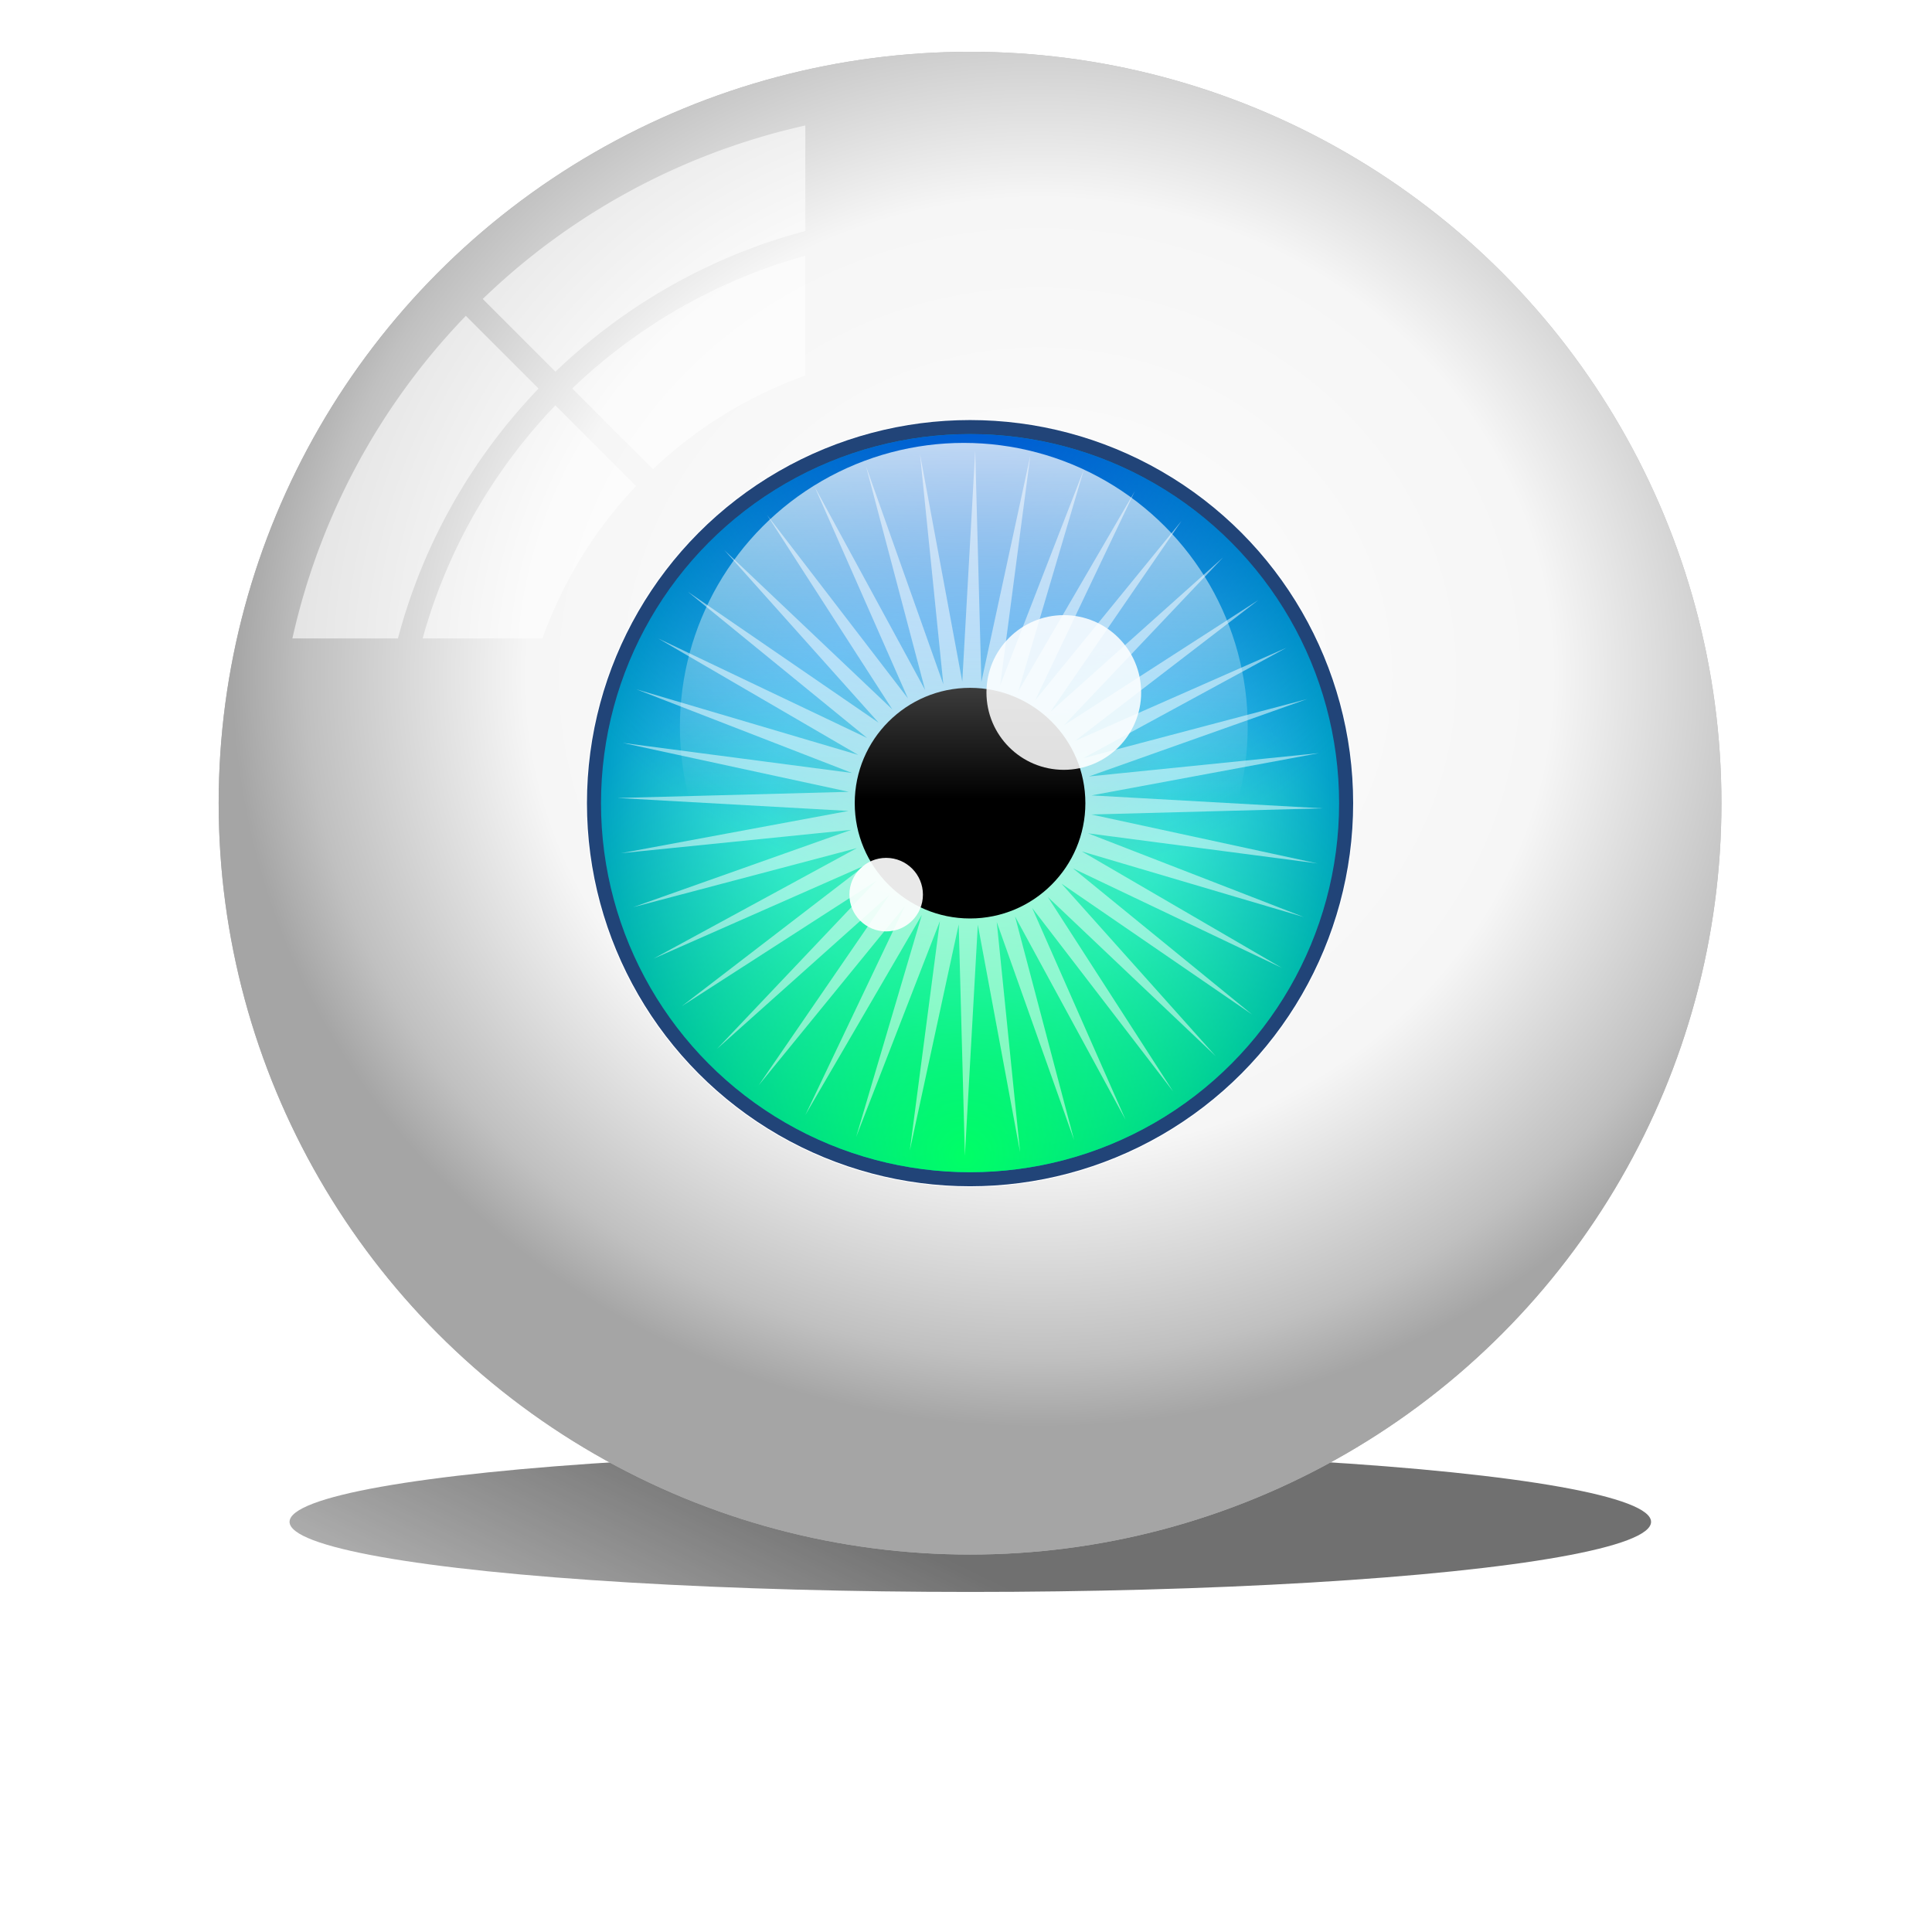 <?xml version="1.0" encoding="UTF-8" standalone="no"?>
<svg
   xmlns:dc="http://purl.org/dc/elements/1.1/"
   xmlns:cc="http://creativecommons.org/ns#"
   xmlns:rdf="http://www.w3.org/1999/02/22-rdf-syntax-ns#"
   xmlns:svg="http://www.w3.org/2000/svg"
   xmlns="http://www.w3.org/2000/svg"
   xmlns:xlink="http://www.w3.org/1999/xlink"
   width="800"
   height="800"
   viewBox="0 0 211.667 264.583"
   version="1.1"
   id="svg8">
  <defs
     id="defs2">
    <rect
       id="rect1895"
       height="13.775"
       width="79.456"
       y="127.331"
       x="58.034" />
    <linearGradient
       id="linearGradient1889">
      <stop
         id="stop1885"
         offset="0"
         style="stop-color:#000000;stop-opacity:1;" />
      <stop
         id="stop1887"
         offset="1"
         style="stop-color:#000000;stop-opacity:0;" />
    </linearGradient>
    <linearGradient
       id="linearGradient1017">
      <stop
         id="stop1009"
         offset="0"
         style="stop-color:#fefefe;stop-opacity:1" />
      <stop
         style="stop-color:#f6f6f6;stop-opacity:1"
         offset="0.635"
         id="stop1011" />
      <stop
         id="stop1013"
         offset="0.908"
         style="stop-color:#c0c0c0;stop-opacity:1" />
      <stop
         id="stop1015"
         offset="1"
         style="stop-color:#a5a5a5;stop-opacity:1" />
    </linearGradient>
    <linearGradient
       id="linearGradient999">
      <stop
         id="stop995"
         offset="0"
         style="stop-color:#ffffff;stop-opacity:1;" />
      <stop
         id="stop997"
         offset="1"
         style="stop-color:#ffffff;stop-opacity:0;" />
    </linearGradient>
    <linearGradient
       id="linearGradient983">
      <stop
         id="stop979"
         offset="0"
         style="stop-color:#0055d4;stop-opacity:1;" />
      <stop
         id="stop981"
         offset="1"
         style="stop-color:#0055d4;stop-opacity:0;" />
    </linearGradient>
    <linearGradient
       id="linearGradient973">
      <stop
         id="stop969"
         offset="0"
         style="stop-color:#00ff66;stop-opacity:1;" />
      <stop
         id="stop971"
         offset="1"
         style="stop-color:#00ff66;stop-opacity:0;" />
    </linearGradient>
    <linearGradient
       id="linearGradient953">
      <stop
         id="stop949"
         offset="0"
         style="stop-color:#a6ecff;stop-opacity:1" />
      <stop
         style="stop-color:#4cdaff;stop-opacity:1;"
         offset="0.54"
         id="stop957" />
      <stop
         id="stop951"
         offset="1"
         style="stop-color:#009fc7;stop-opacity:1" />
    </linearGradient>
    <linearGradient
       id="linearGradient879">
      <stop
         style="stop-color:#fefefe;stop-opacity:1"
         offset="0"
         id="stop875" />
      <stop
         id="stop883"
         offset="0.481"
         style="stop-color:#e9e9e9;stop-opacity:1" />
      <stop
         style="stop-color:#c5c5c5;stop-opacity:1"
         offset="0.804"
         id="stop885" />
      <stop
         style="stop-color:#b3b3b3;stop-opacity:1"
         offset="1"
         id="stop877" />
    </linearGradient>
    <radialGradient
       xlink:href="#linearGradient879"
       id="radialGradient881"
       cx="97.449"
       cy="69.467"
       fx="97.449"
       fy="69.467"
       r="47.794"
       gradientUnits="userSpaceOnUse" />
    <radialGradient
       gradientTransform="matrix(1.077,0,0,1.077,-7.175,-5.734)"
       gradientUnits="userSpaceOnUse"
       r="21.802"
       fy="74.716"
       fx="93.495"
       cy="74.716"
       cx="93.495"
       id="radialGradient955"
       xlink:href="#linearGradient953" />
    <radialGradient
       gradientTransform="matrix(1.533,0,0,1.533,-49.717,-49.35)"
       gradientUnits="userSpaceOnUse"
       r="21.802"
       fy="95.543"
       fx="93.189"
       cy="95.543"
       cx="93.189"
       id="radialGradient975"
       xlink:href="#linearGradient973" />
    <radialGradient
       gradientTransform="matrix(1.504,0,0,1.504,-47.29,-28.78)"
       gradientUnits="userSpaceOnUse"
       r="21.802"
       fy="50.831"
       fx="93.857"
       cy="50.831"
       cx="93.857"
       id="radialGradient985"
       xlink:href="#linearGradient983" />
    <linearGradient
       gradientTransform="matrix(1.427,0,0,1.427,-40.354,-24.472)"
       gradientUnits="userSpaceOnUse"
       y2="69.329"
       x2="94.23"
       y1="52.444"
       x1="94.23"
       id="linearGradient1001"
       xlink:href="#linearGradient999" />
    <radialGradient
       gradientTransform="matrix(1.075,-2.3361343e-8,1.9008185e-8,1,-7.342,-0.007)"
       r="47.794"
       fy="66.597"
       fx="97.918"
       cy="66.597"
       cx="97.918"
       gradientUnits="userSpaceOnUse"
       id="radialGradient1007"
       xlink:href="#linearGradient1017" />
    <filter
       height="1.71"
       y="-0.355"
       width="1.1"
       x="-0.05"
       id="filter1881"
       style="color-interpolation-filters:sRGB">
      <feGaussianBlur
         id="feGaussianBlur1883"
         stdDeviation="2.001" />
    </filter>
    <linearGradient
       gradientUnits="userSpaceOnUse"
       y2="148.611"
       x2="36.141"
       y1="102.553"
       x1="66.846"
       id="linearGradient1891"
       xlink:href="#linearGradient1889" />
  </defs>
  <g
     id="layer1">
    <g
       id="g1793"
       transform="matrix(2.153,0,0,2.153,-94.906,-50.873)">
      <ellipse
         cy="115.746"
         cx="93.495"
         id="circle1019"
         style="opacity:0.749;fill:url(#linearGradient1891);fill-opacity:1;fill-rule:evenodd;stroke-width:0.1;filter:url(#filter1881)"
         rx="47.794"
         ry="6.765"
         transform="matrix(0.906,0,0,0.659,8.805,44.154)" />
      <circle
         r="47.794"
         cy="74.716"
         cx="93.495"
         id="path865"
         style="fill:url(#radialGradient881);fill-opacity:1;fill-rule:evenodd;stroke-width:0.265" />
      <circle
         style="fill:url(#radialGradient1007);fill-opacity:1;fill-rule:evenodd;stroke-width:0.265"
         id="circle889"
         cx="93.495"
         cy="74.716"
         r="47.794" />
      <path
         d="M 83.016,31.612 A 42.99,42.99 0 0 0 62.498,42.645 l 4.626,4.626 c 4.391,-4.213 9.831,-7.342 15.892,-8.945 z m 0,8.286 c -5.646,1.561 -10.714,4.504 -14.824,8.44 l 5.134,5.134 a 27.681,27.681 0 0 1 9.69,-5.955 z M 61.423,43.719 A 42.99,42.99 0 0 0 50.391,64.237 h 6.714 c 1.603,-6.06 4.731,-11.5 8.944,-15.892 z m 5.694,5.694 c -3.936,4.11 -6.88,9.178 -8.441,14.824 h 7.62 a 27.681,27.681 0 0 1 5.955,-9.69 z"
         style="opacity:0.6;fill:#ffffff;fill-opacity:1;fill-rule:evenodd;stroke-width:0.238"
         id="circle891" />
      <circle
         cy="74.716"
         cx="93.495"
         id="circle931"
         style="fill:#ffffff;fill-opacity:1;fill-rule:evenodd;stroke-width:0.135"
         r="24.422" />
      <circle
         r="24.369"
         style="fill:#214478;fill-opacity:1;fill-rule:evenodd;stroke-width:0.135"
         id="circle937"
         cx="93.495"
         cy="74.716" />
      <circle
         cy="74.716"
         cx="93.495"
         id="circle939"
         style="fill:url(#radialGradient955);fill-opacity:1;fill-rule:evenodd;stroke-width:0.13"
         r="23.475" />
      <circle
         r="23.475"
         style="fill:url(#radialGradient975);fill-opacity:1;fill-rule:evenodd;stroke-width:0.13"
         id="circle965"
         cx="93.495"
         cy="74.716" />
      <circle
         cy="74.716"
         cx="93.495"
         id="circle977"
         style="fill:url(#radialGradient985);fill-opacity:1;fill-rule:evenodd;stroke-width:0.13"
         r="23.475" />
      <path
         style="opacity:0.5;fill:#ffffff;fill-opacity:1;stroke-width:1.693"
         id="path959"
         d="M 106.41,93.052 97.445,81.38 103.383,94.846 96.354,81.916 100.112,96.145 95.193,82.275 96.678,96.917 93.989,82.447 93.166,97.141 92.774,82.429 89.662,96.814 91.576,82.222 86.252,95.942 90.426,81.829 83.021,94.548 89.351,81.261 80.048,92.665 88.378,80.533 77.405,90.34 87.531,79.66 75.159,87.631 86.831,78.667 73.365,84.604 86.295,77.575 72.066,81.333 85.936,76.414 71.294,77.899 85.764,75.211 71.07,74.387 85.782,73.995 71.397,70.883 85.989,72.797 72.269,67.473 86.382,71.647 73.663,64.242 86.95,70.572 75.546,61.269 87.679,69.599 77.871,58.626 88.551,68.752 80.58,56.38 89.544,68.052 83.607,54.586 l 7.028,12.93 -3.758,-14.229 4.919,13.871 -1.485,-14.642 2.689,14.469 0.823,-14.694 0.392,14.712 3.112,-14.384 -1.914,14.592 5.324,-13.72 -4.173,14.113 7.405,-12.719 -6.33,13.286 9.303,-11.404 -8.33,12.133 10.972,-9.808 -10.126,10.68 12.372,-7.971 -11.672,8.965 13.466,-5.937 -12.93,7.028 14.229,-3.758 -13.871,4.919 14.642,-1.485 -14.469,2.689 14.694,0.823 -14.712,0.392 14.384,3.112 -14.592,-1.914 13.72,5.324 -14.113,-4.173 12.719,7.405 -13.286,-6.33 11.404,9.303 -12.133,-8.33 9.808,10.972 -10.68,-10.126 z" />
      <circle
         r="7.335"
         cy="74.716"
         cx="93.495"
         id="circle961"
         style="fill:#000000;fill-opacity:1;fill-rule:evenodd;stroke-width:0.041" />
      <circle
         r="18.058"
         cy="69.859"
         cx="93.097"
         id="circle987"
         style="opacity:0.799;fill:url(#linearGradient1001);fill-opacity:1;fill-rule:evenodd;stroke-width:0.1" />
      <circle
         cy="67.676"
         cx="99.458"
         id="circle1003"
         style="opacity:0.865;fill:#ffffff;fill-opacity:1;fill-rule:evenodd;stroke-width:0.027"
         r="4.92" />
      <circle
         r="2.339"
         style="opacity:0.912;fill:#ffffff;fill-opacity:1;fill-rule:evenodd;stroke-width:0.013"
         id="circle1005"
         cx="88.159"
         cy="80.535" />
      </g>
  </g>
</svg>
